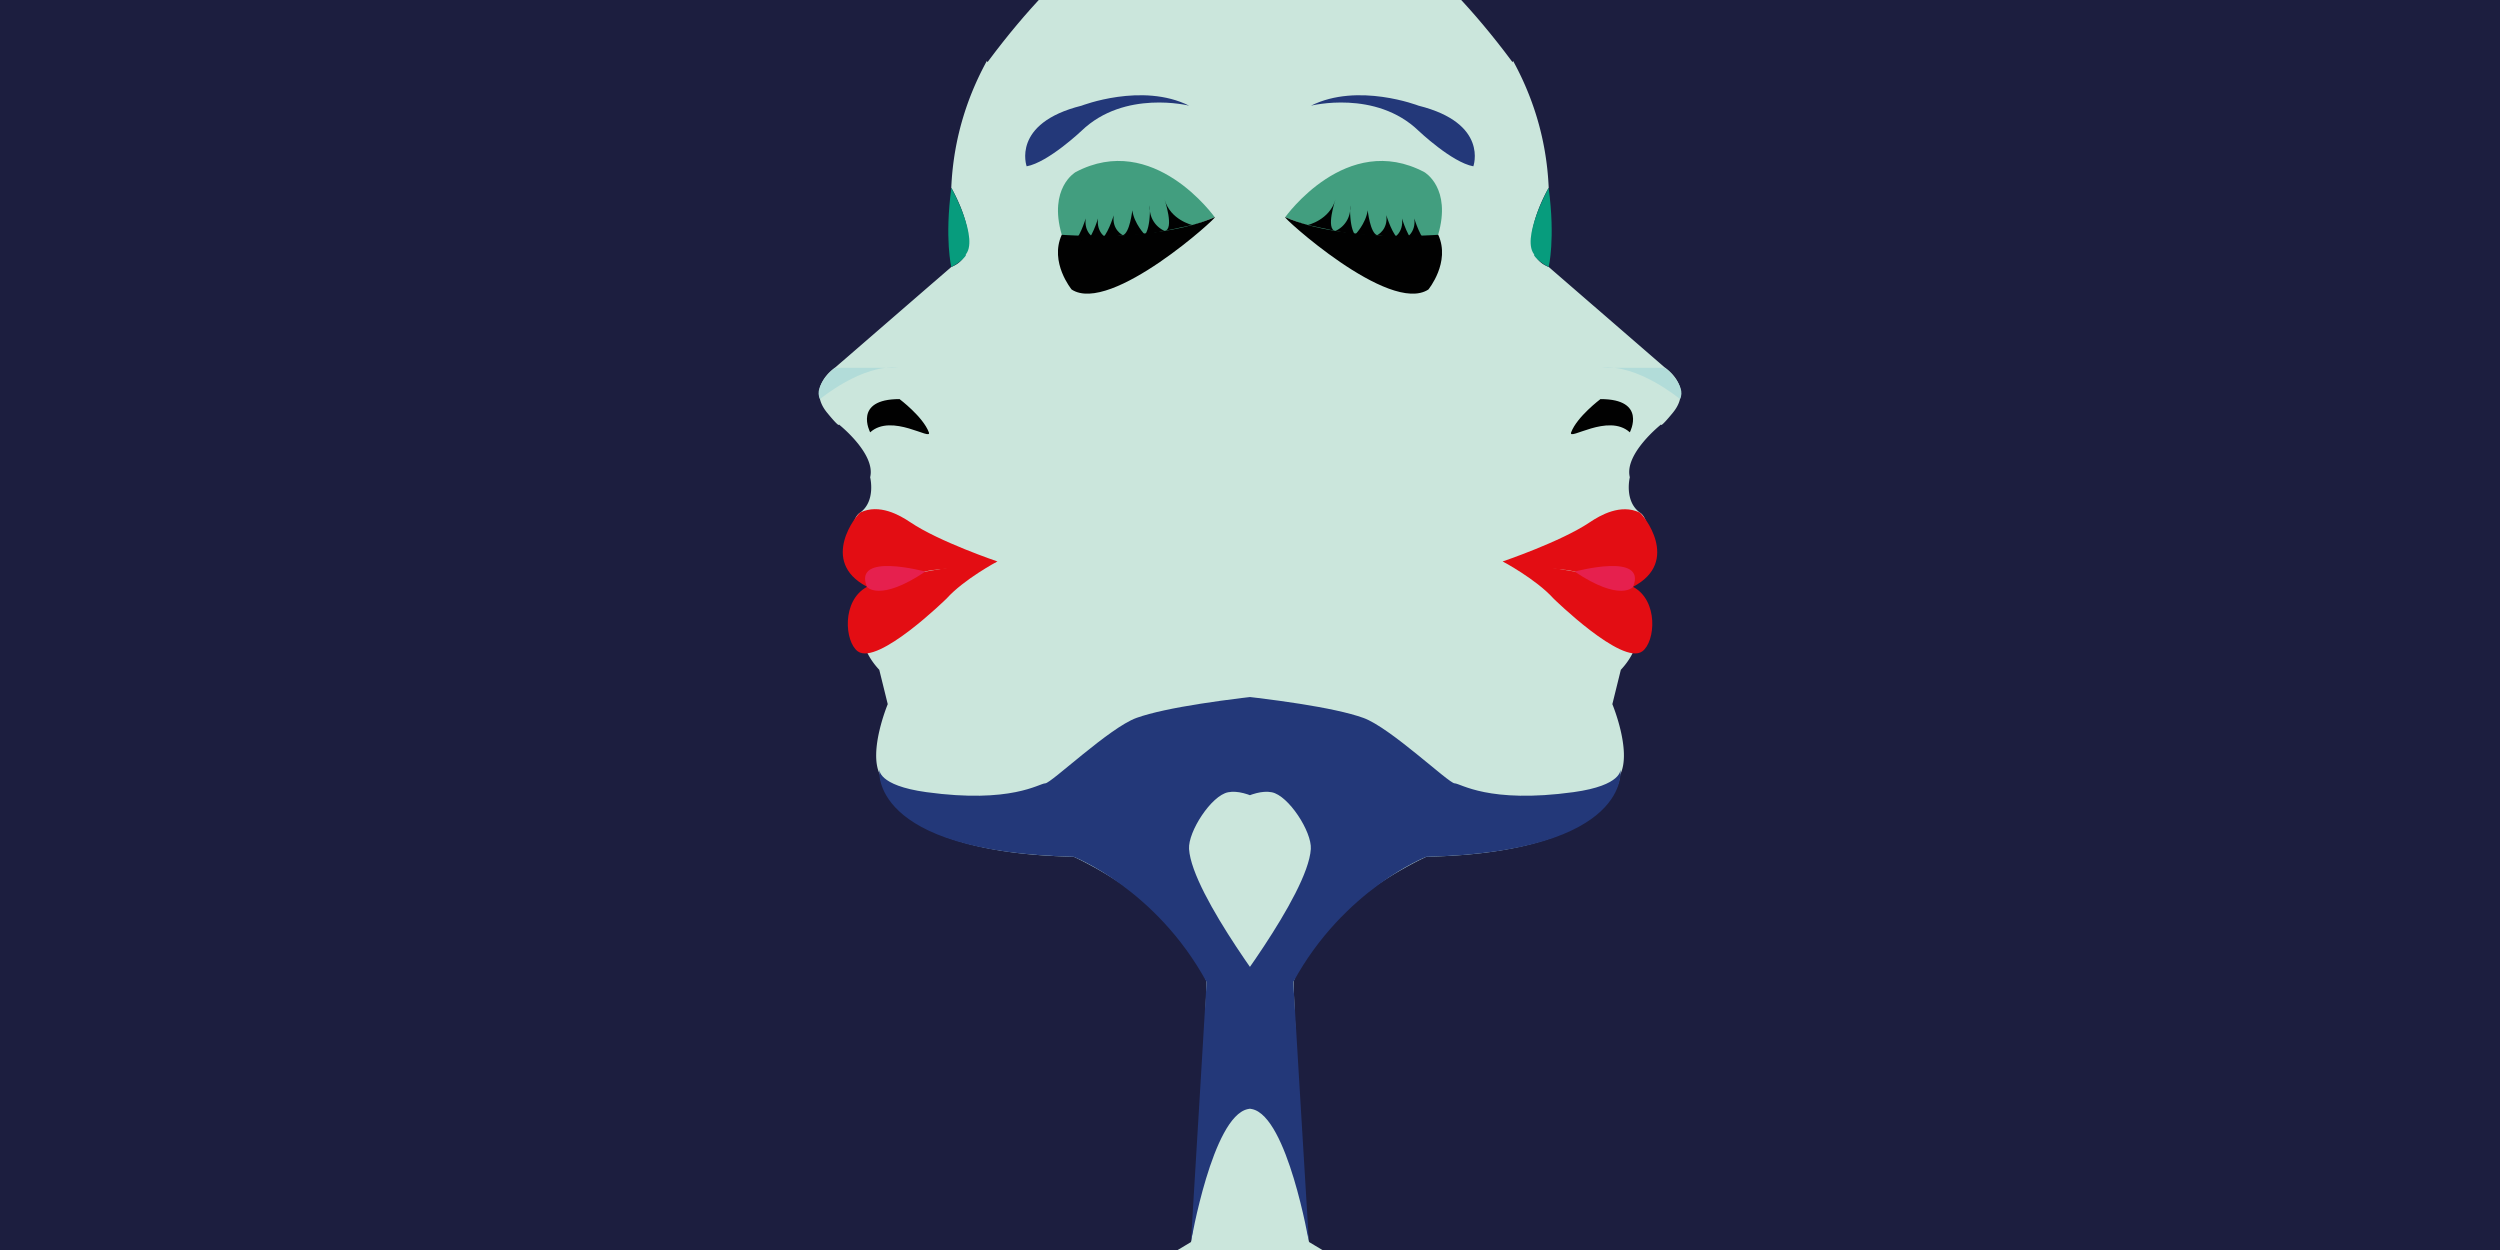 <svg id="Calque_1" data-name="Calque 1" xmlns="http://www.w3.org/2000/svg" xmlns:xlink="http://www.w3.org/1999/xlink" viewBox="0 0 1010.12 505.06"><defs><style>.cls-1,.cls-11{fill:none;}.cls-2{fill:#cbe6dc;}.cls-3,.cls-8{fill:#1c1e3f;}.cls-11,.cls-3{stroke:#1c1e3f;stroke-miterlimit:10;}.cls-4{fill:#233879;}.cls-5{fill:#131229;}.cls-6{clip-path:url(#clip-path);}.cls-7{clip-path:url(#clip-path-2);}.cls-9{clip-path:url(#clip-path-3);}.cls-10{clip-path:url(#clip-path-4);}.cls-12{clip-path:url(#clip-path-5);}.cls-13{clip-path:url(#clip-path-6);}.cls-14{clip-path:url(#clip-path-7);}.cls-15{fill:#010101;}.cls-16{fill:#e30d13;}.cls-17{fill:#429e7f;}.cls-18{fill:#079c7d;}.cls-19{fill:#b2dcd9;}.cls-20{fill:#e6204e;}.cls-21{clip-path:url(#clip-path-8);}.cls-22{clip-path:url(#clip-path-9);}.cls-23{clip-path:url(#clip-path-10);}.cls-24{clip-path:url(#clip-path-11);}.cls-25{clip-path:url(#clip-path-12);}.cls-26{clip-path:url(#clip-path-13);}.cls-27{clip-path:url(#clip-path-14);}.cls-28{clip-path:url(#clip-path-15);}.cls-29{clip-path:url(#clip-path-16);}.cls-30{clip-path:url(#clip-path-17);}.cls-31{clip-path:url(#clip-path-18);}.cls-32{clip-path:url(#clip-path-19);}.cls-33{clip-path:url(#clip-path-20);}.cls-34{clip-path:url(#clip-path-21);}.cls-35{clip-path:url(#clip-path-22);}.cls-36{clip-path:url(#clip-path-23);}.cls-37{clip-path:url(#clip-path-24);}.cls-38{clip-path:url(#clip-path-25);}.cls-39{fill:#1d223e;}</style><clipPath id="clip-path"><circle class="cls-1" cx="-1797.83" cy="9187.32" r="827.14"/></clipPath><clipPath id="clip-path-2"><rect class="cls-2" x="-1236.99" y="-213.56" width="485.19" height="485.19"/></clipPath><clipPath id="clip-path-3"><circle class="cls-3" cx="-1280.88" cy="210.92" r="698.62"/></clipPath><clipPath id="clip-path-4"><rect class="cls-1" x="-2277.35" y="-650.95" width="1823.06" height="1516.51" transform="translate(-2665.47 -326.16) rotate(-157.06)"/></clipPath><clipPath id="clip-path-5"><rect class="cls-2" x="505.06" width="505.06" height="505.06"/></clipPath><clipPath id="clip-path-6"><circle class="cls-3" cx="445.88" cy="460.1" r="727.23"/></clipPath><clipPath id="clip-path-7"><rect class="cls-1" x="-591.4" y="-437.07" width="1897.72" height="1578.61" transform="translate(549.39 815.93) rotate(-157.06)"/></clipPath><clipPath id="clip-path-8"><path class="cls-4" d="M803.28,618.21s41.94,41.3-12.51,39.92c0,0-118.91-26.76-124.42,56.24,0,0-32.34,42.75-111.92,41.22,0,0-76.52-24.67-153.22,111.74,0,0-23.55,67.42-32.29,0,0,0-18.63-134.88-161.46-144.46,0,0-52.23-9.55-115.57-57.79C74,651.46,67,644.86,52.8,639.59c0,0-90.16-27-41-78.43,0,0-27-49.76-89.83-8.25,0,0-109.93,33.41-71.52,127.47,0,0,38.89,38.59,107.39,50.06l104,35.11s41.58,177.77,114.51,240.24c0,0,13.5,79.75,15.9,129,0,0,95.95,95.38,390.4,39.6,0,0,12.71-93.38,35.8-171.09,0,0,103.59-93.29,102.29-241.32,0,0,103.73,79.18,181.16,17.8,0,0,61.5-64.68,8.31-121.63C910.2,658.13,853.55,595.68,803.28,618.21Z"/></clipPath><clipPath id="clip-path-9"><rect class="cls-5" x="-231.62" y="77.07" width="1174.01" height="1203.04" transform="translate(710.78 1357.18) rotate(-180)"/></clipPath><clipPath id="clip-path-10"><rect class="cls-2" x="505.06" y="601.64" width="505.06" height="505.06"/></clipPath><clipPath id="clip-path-11"><circle class="cls-3" cx="506.65" cy="1075.76" r="727.23"/></clipPath><clipPath id="clip-path-12"><rect class="cls-1" x="-530.63" y="178.6" width="1897.72" height="1578.61" transform="translate(426.19 2022.28) rotate(-157.06)"/></clipPath><clipPath id="clip-path-13"><path class="cls-4" d="M864.06,1233.88s41.93,41.3-12.52,39.92c0,0-118.91-26.76-124.42,56.24,0,0-32.34,42.75-111.92,41.22,0,0-76.52-24.67-153.22,111.74,0,0-23.55,67.42-32.29,0,0,0-18.63-134.88-161.46-144.46,0,0-52.22-9.55-115.57-57.79-17.89-13.62-24.84-20.22-39.09-25.49,0,0-90.16-27-41-78.43,0,0-27-49.76-89.83-8.25,0,0-109.93,33.41-71.51,127.47,0,0,38.89,38.59,107.39,50.06l104,35.11S164.19,1559,237.11,1621.46c0,0,13.5,79.75,15.9,129,0,0,95.95,95.38,390.4,39.6,0,0,12.71-93.38,35.81-171.09,0,0,103.58-93.29,102.28-241.32,0,0,103.73,79.18,181.16,17.8,0,0,61.5-64.68,8.32-121.63C971,1273.8,914.32,1211.35,864.06,1233.88Z"/></clipPath><clipPath id="clip-path-14"><rect class="cls-5" x="-170.84" y="692.74" width="1174.01" height="1203.04" transform="translate(832.33 2588.52) rotate(-180)"/></clipPath><clipPath id="clip-path-15"><rect class="cls-2" y="601.64" width="505.06" height="505.06" transform="translate(505.06 1708.34) rotate(-180)"/></clipPath><clipPath id="clip-path-16"><circle class="cls-3" cx="503.47" cy="1075.76" r="727.23"/></clipPath><clipPath id="clip-path-17"><rect class="cls-1" x="-356.97" y="178.6" width="1897.72" height="1578.61" transform="translate(-330.41 307.2) rotate(-22.94)"/></clipPath><clipPath id="clip-path-18"><path class="cls-4" d="M146.07,1233.88s-41.94,41.3,12.51,39.92c0,0,118.91-26.76,124.42,56.24,0,0,32.34,42.75,111.92,41.22,0,0,76.52-24.67,153.22,111.74,0,0,23.55,67.42,32.29,0,0,0,18.63-134.88,161.46-144.46,0,0,52.23-9.55,115.57-57.79,17.89-13.62,24.85-20.22,39.09-25.49,0,0,90.16-27,41-78.43,0,0,27-49.76,89.83-8.25,0,0,109.93,33.41,71.52,127.47,0,0-38.89,38.59-107.4,50.06l-104,35.11S845.94,1559,773,1621.46c0,0-13.5,79.75-15.9,129,0,0-96,95.38-390.4,39.6,0,0-12.71-93.38-35.81-171.09,0,0-103.58-93.29-102.28-241.32,0,0-103.73,79.18-181.16,17.8,0,0-61.5-64.68-8.32-121.63C39.14,1273.8,95.8,1211.35,146.07,1233.88Z"/></clipPath><clipPath id="clip-path-19"><rect class="cls-5" x="6.95" y="692.74" width="1174.01" height="1203.04"/></clipPath><clipPath id="clip-path-20"><rect class="cls-2" width="505.06" height="505.06" transform="translate(505.06 505.06) rotate(-180)"/></clipPath><clipPath id="clip-path-21"><circle class="cls-3" cx="564.24" cy="460.1" r="727.23"/></clipPath><clipPath id="clip-path-22"><rect class="cls-1" x="-296.2" y="-437.07" width="1897.72" height="1578.61" transform="translate(-85.67 282.2) rotate(-22.94)"/></clipPath><clipPath id="clip-path-23"><path class="cls-4" d="M206.84,618.21s-41.94,41.3,12.51,39.92c0,0,118.91-26.76,124.43,56.24,0,0,32.33,42.75,111.92,41.22,0,0,76.51-24.67,153.21,111.74,0,0,23.56,67.42,32.29,0,0,0,18.63-134.88,161.46-144.46,0,0,52.23-9.55,115.57-57.79,17.89-13.62,24.85-20.22,39.09-25.49,0,0,90.16-27,41-78.43,0,0,27-49.76,89.83-8.25,0,0,109.93,33.41,71.52,127.47,0,0-38.89,38.59-107.39,50.06l-104,35.11s-41.58,177.77-114.51,240.24c0,0-13.5,79.75-15.9,129,0,0-96,95.38-390.4,39.6,0,0-12.71-93.38-35.8-171.09,0,0-103.59-93.29-102.29-241.32,0,0-103.73,79.18-181.16,17.8,0,0-61.5-64.68-8.31-121.63C99.92,658.13,156.58,595.68,206.84,618.21Z"/></clipPath><clipPath id="clip-path-24"><rect class="cls-5" x="67.72" y="77.07" width="1174.01" height="1203.04"/></clipPath><clipPath id="clip-path-25"><rect class="cls-1" x="-609.26" y="360.46" width="482.36" height="482.36"/></clipPath></defs><rect class="cls-2" x="-1236.99" y="-213.56" width="485.19" height="485.19"/><g class="cls-7"><circle class="cls-8" cx="-1280.88" cy="210.92" r="698.62"/><g class="cls-9"><g class="cls-10"><polygon class="cls-5" points="-2121.18 1205.6 -2012.5 1445.16 59.3 480.48 -49.39 240.91 -2121.18 1205.6"/></g></g><circle class="cls-11" cx="-1280.88" cy="210.92" r="698.62"/></g><rect class="cls-2" x="505.06" width="505.06" height="505.06"/><g class="cls-12"><rect class="cls-3" x="-512.04" y="-515.66" width="1912.65" height="1912.65" transform="translate(888.58 881.33) rotate(-180)"/><circle class="cls-8" cx="445.88" cy="460.1" r="727.23"/><g class="cls-13"><g class="cls-14"><polygon class="cls-3" points="-919.43 519.56 -806.29 768.93 1350.35 -235.26 1237.21 -484.63 -919.43 519.56"/><polygon class="cls-3" points="-637.99 988.54 -524.85 1237.92 1631.78 233.73 1518.64 -15.65 -637.99 988.54"/><polygon class="cls-3" points="-524.61 1237.58 -411.48 1486.95 1745.16 482.76 1632.02 233.39 -524.61 1237.58"/><polygon class="cls-5" points="-428.83 1495.51 -315.7 1744.88 1840.94 740.69 1727.8 491.31 -428.83 1495.51"/></g></g><circle class="cls-11" cx="445.88" cy="460.1" r="727.23"/><path class="cls-2" d="M-140,894.71c-9.47-12.12-18.06-32.43-26.72-45.08,15.7-23.89,32-46.75,46.76-64,0,0,17.39-28.45,26.87-49,0,0,61.65-202.32,185.73-212.6,0,0,96.42-3.16,122.5-11.06,0,0,119.34-4.74,184.94-138.31V330.38l1.58-62.44-30-83s-23.71-52.16,31.61-63.23c0,0,91.68,12.65,71.92-98.79,0,0-19.76-96.42,59.28-66.78,0,0,87.72,36.75,91.28,119.73,0,0-15.41,26.08,0,32l47,40.7s11.78,7.66,3.17,18.18c-5.34,6.52-4.75,4.74-4.75,4.74s-15,11.86-12.64,21.34c0,0-2.37,9.49,4,14.23,0,0,9.7,4.65-6.11,30.73,0,0,13.63,16.61-1.53,32.85l-3.42,13.87s7.9,19,3.16,28.45c0,0-.79,31.62-78.25,33.2,0,0-44.25,19.76-53.74,50.58,0,0,3.16,88.52,6.32,105.11,0,0,52,31.43,60.86,33.2,4,.79,56.9,12.64,69.55,19.76,0,0,58.48,189.68,36.35,173.08,0,0-264.76,144-313.76,177.15,0,0-205.49-189.8-289.26-203.23,0,0-34,98-127.25,185.73,0,0-24.72,39-47.3,72.84A686.1,686.1,0,0,1-140,894.71Z"/><path class="cls-15" d="M634.82,174.68c-1.39,3.7,15-7.9,23.71,0,0,0,7.11-13.43-11.86-13.43C646.67,161.25,637.19,168.36,634.82,174.68Z"/><path class="cls-16" d="M607.16,226.85s23.49-7.95,35.17-15.81c4.29-2.89,12.51-7.59,20.15-3.95,1.29.61,16.9,19.76-2.64,30,0,0-3.82-1.49-23.62-6.17C628.1,229,614.27,230,607.16,226.85Z"/><path class="cls-16" d="M607.16,226.85s13.43,7.11,20.55,15c0,0,27.75,27.23,35.84,21.34,5.33-3.87,6.64-20.55-3.71-26.08C659.84,237.12,649.84,231.59,607.16,226.85Z"/><path class="cls-17" d="M581.08,94.86s-24.6,8.34-61.79-7.11c0,0,24.77-34.91,56.25-18.18C575.54,69.57,586.61,75.89,581.08,94.86Z"/><path class="cls-15" d="M519.29,87.75c-2.14-.94,42,39.51,57.83,29.24,0,0,9.07-11,4-22.13C581.08,94.86,542.86,98,519.29,87.75Z"/><path class="cls-4" d="M595.3,67.2s6.32-17.39-22.13-24.5c0,0-24.5-9.49-43.47,0,0,0,26.09-6.59,43.47,10.14C573.17,52.84,586.61,65.62,595.3,67.2Z"/><path class="cls-18" d="M625.73,75.89s-11.66,21.22-5.48,27.31c-1.35-1.27,0,1.77,5.48,4.7C625.73,107.9,628.5,96.68,625.73,75.89Z"/><path class="cls-4" d="M441.19,222.89s-4,41.1,8.69,53.75c0,0,77.06,4.82,101,13.43,11,4,34.49,26.44,36.86,26.44s13.68,8.28,48,3.56c19.84-2.73,19-9.22,19-9.22s5.06,33.32-78.45,35.34c0,0-33.29,13-53.74,50.58,0,0,3.95,66.39,6.32,105.11,0,0-8.65-50.6-22.92-53.74-28.92-6.36-66.43,60-83,84.57-9.15,13.57-26.08,60.06-26.08,60.06,4.74,0-7.11-54.25,0-70.34,15.07-34.13,61.64-49,95.63-114.6,0,0,36-46.17,37.14-64.8.45-6.95-9-21.62-15.8-22.92-15.22-2.9-41.84,28.08-56.91,24.5-21.06-5-55.58-66.4-55.58-66.4l.26-10.27-14.6-40.35S407,267.35,441.19,222.89Z"/><path class="cls-4" d="M381.91,573l-5.76-158s-16.24,21.35-24.22,29.27Z"/><path class="cls-3" d="M611.07,24.2S712.08-143.47,506-106.73c-3.89.69-211.2-52.87-241.65,80.52-3.6,15.79,2.18,28.6-41.29,49.94-20.17,9.9-55.93,34.63-48.21,75.87,2,10.87,3.82,34-22,48.88-25.34,14.57-41.42,36.71-23.68,90.23,3.84,11.6,26.22,28.61,32.56,43.2,9.87,22.7-5.36,35.91-13.74,52.42-8.68,17.12-15.95,64,42.36,64,24.67,0,7.53,47.09,28.77,64,28.45,22.66,53.74-11.07,79.39,2.71,27.53,14.79,90,25.63,122.88-39.77,9.41-18.75,18.64-52.12,6.8-75.31,0,0-26.6-42.33-26.95-64.15-.5-30.34,33.36-21.81,40-63,2-12.64-3.57-25.66-31.62-40.3-11.06-5.78-33.19-30,9.49-49,0,0,69.43-10,58.82-77.34,0,0-5.08-39.63,17.05-55.44,0,0,20.55-22.92,11.06-41.89C506-41.08,548.54-59.55,611.07,24.2Z"/><path class="cls-15" d="M528.4,90.91s8.81-2,11.18-10.28c0,0-4.08,12.09,0,12.68Z"/><path class="cls-15" d="M539.58,93.31A10.16,10.16,0,0,0,545.51,83s-.39,8.69,2,11.85h0Z"/><path class="cls-15" d="M547.49,94.86s4.34-4.35,5.13-9.88c0,0,1,9.27,3.86,10.06Z"/><path class="cls-15" d="M556.48,95s4.44-2.13,3.65-8.07c0,0,2.77,9.08,5.53,9.87l-2.76-.79Z"/><path class="cls-15" d="M562.8,96.33s4.45-2.13,3.66-8.07c0,0,2.77,9.08,5.53,9.87l-2.76-.79Z"/><path class="cls-15" d="M567.78,96.33s4.45-2.13,3.66-8.07c0,0,2.77,9.08,5.53,9.87l-2.76-.79Z"/><path class="cls-19" d="M678.8,161.25S661.68,147,647.29,148.6h25.46S681.69,155.72,678.8,161.25Z"/><path class="cls-20" d="M659.84,237.12s-5,6.3-23.62-6.17C636.22,231,665.65,222.89,659.84,237.12Z"/><path class="cls-4" d="M803.28,618.21s41.94,41.3-12.51,39.92c0,0-118.91-26.76-124.42,56.24,0,0-32.34,42.75-111.92,41.22,0,0-76.52-24.67-153.22,111.74,0,0-23.55,67.42-32.29,0,0,0-18.63-134.88-161.46-144.46,0,0-52.23-9.55-115.57-57.79C74,651.46,67,644.86,52.8,639.59c0,0-90.16-27-41-78.43,0,0-27-49.76-89.83-8.25,0,0-109.93,33.41-71.52,127.47,0,0,38.89,38.59,107.39,50.06l104,35.11s41.58,177.77,114.51,240.24c0,0,13.5,79.75,15.9,129,0,0,95.95,95.38,390.4,39.6,0,0,12.71-93.38,35.8-171.09,0,0,103.59-93.29,102.29-241.32,0,0,103.73,79.18,181.16,17.8,0,0,61.5-64.68,8.31-121.63C910.2,658.13,853.55,595.68,803.28,618.21Z"/><g class="cls-21"><rect class="cls-5" x="-231.62" y="77.07" width="1174.01" height="1203.04" transform="translate(710.78 1357.18) rotate(-180)"/><g class="cls-22"><polygon class="cls-20" points="-430.71 858.46 -319.45 976.54 647.12 -49.29 535.86 -167.38 -430.71 858.46"/><polygon class="cls-20" points="-319.39 976.3 -208.13 1094.38 758.45 68.55 647.19 -49.54 -319.39 976.3"/><polygon class="cls-20" points="-215.81 1102.9 -104.55 1220.99 862.02 195.15 750.76 77.07 -215.81 1102.9"/><polygon class="cls-20" points="-81.42 1192.99 29.85 1311.07 996.42 285.24 885.16 167.15 -81.42 1192.99"/><polygon class="cls-20" points="38.36 1301.74 149.62 1419.82 1116.2 393.99 1004.94 275.91 38.36 1301.74"/><polygon class="cls-20" points="141.94 1428.35 253.2 1546.43 1219.77 520.6 1108.51 402.51 141.94 1428.35"/></g></g></g><rect class="cls-2" x="505.06" y="601.64" width="505.06" height="505.06"/><g class="cls-23"><rect class="cls-3" x="-451.27" y="100.01" width="1912.65" height="1912.65" transform="translate(1010.12 2112.67) rotate(-180)"/><circle class="cls-8" cx="506.65" cy="1075.76" r="727.23"/><g class="cls-24"><g class="cls-25"><polygon class="cls-3" points="-858.65 1135.22 -745.52 1384.6 1411.12 380.41 1297.98 131.03 -858.65 1135.22"/></g></g><circle class="cls-11" cx="506.65" cy="1075.76" r="727.23"/><path class="cls-3" d="M671.84,639.87s101-167.67-105.07-130.93c-3.89.69-211.21-52.87-241.66,80.52-3.6,15.79,2.18,28.6-41.28,49.94-20.18,9.9-55.94,34.63-48.22,75.87,2,10.87,3.82,34-22,48.88-25.34,14.57-41.42,36.71-23.68,90.23,3.84,11.6,26.22,28.61,32.56,43.2,9.87,22.69-5.36,35.91-13.74,52.42-8.68,17.12-16,64,42.36,64,24.67,0,7.53,47.09,28.77,64,28.46,22.65,53.75-11.07,79.39,2.71,27.53,14.79,90,25.63,122.88-39.77,9.41-18.75,18.64-52.12,6.8-75.31,0,0-26.6-42.33-26.95-64.15-.5-30.35,33.36-21.81,40-63,2-12.64-3.57-25.66-31.62-40.3-11.06-5.78-33.19-30,9.49-49,0,0,69.43-10,58.82-77.34,0,0-5.08-39.63,17.05-55.44,0,0,20.55-22.92,11.07-41.89C566.77,574.59,609.31,556.12,671.84,639.87Z"/><path class="cls-4" d="M864.06,1233.88s41.93,41.3-12.52,39.92c0,0-118.91-26.76-124.42,56.24,0,0-32.34,42.75-111.92,41.22,0,0-76.52-24.67-153.22,111.74,0,0-23.55,67.42-32.29,0,0,0-18.63-134.88-161.46-144.46,0,0-52.22-9.55-115.57-57.79-17.89-13.62-24.84-20.22-39.09-25.49,0,0-90.16-27-41-78.43,0,0-27-49.76-89.83-8.25,0,0-109.93,33.41-71.51,127.47,0,0,38.89,38.59,107.39,50.06l104,35.11S164.19,1559,237.11,1621.46c0,0,13.5,79.75,15.9,129,0,0,95.95,95.38,390.4,39.6,0,0,12.71-93.38,35.81-171.09,0,0,103.58-93.29,102.28-241.32,0,0,103.73,79.18,181.16,17.8,0,0,61.5-64.68,8.32-121.63C971,1273.8,914.32,1211.35,864.06,1233.88Z"/><g class="cls-26"><rect class="cls-5" x="-170.84" y="692.74" width="1174.01" height="1203.04" transform="translate(832.33 2588.52) rotate(-180)"/><g class="cls-27"><polygon class="cls-20" points="-369.94 1474.13 -258.68 1592.21 707.9 566.38 596.64 448.29 -369.94 1474.13"/></g></g></g><rect class="cls-2" y="601.64" width="505.06" height="505.06" transform="translate(505.06 1708.34) rotate(-180)"/><g class="cls-28"><rect class="cls-3" x="-451.27" y="100.01" width="1912.65" height="1912.65"/><circle class="cls-8" cx="503.47" cy="1075.76" r="727.23"/><g class="cls-29"><g class="cls-30"><polygon class="cls-3" points="1868.78 1135.22 1755.64 1384.6 -401 380.41 -287.86 131.03 1868.78 1135.22"/></g></g><circle class="cls-11" cx="503.47" cy="1075.76" r="727.23"/><path class="cls-3" d="M338.28,639.87s-101-167.67,105.08-130.93c3.89.69,211.2-52.87,241.65,80.52,3.6,15.79-2.18,28.6,41.29,49.94,20.17,9.9,55.93,34.63,48.21,75.87-2,10.87-3.82,34,22,48.88,25.34,14.57,41.42,36.71,23.68,90.23C816.36,866,794,883,787.64,897.58c-9.87,22.69,5.36,35.91,13.74,52.42,8.68,17.12,16,64-42.36,64-24.67,0-7.53,47.09-28.77,64-28.45,22.65-53.75-11.07-79.39,2.71-27.53,14.79-90,25.63-122.88-39.77-9.41-18.75-18.64-52.12-6.8-75.31,0,0,26.6-42.33,27-64.15.5-30.35-33.36-21.81-40-63-2-12.64,3.57-25.66,31.62-40.3,11.06-5.78,33.19-30-9.49-49,0,0-69.43-10-58.82-77.34,0,0,5.08-39.63-17.05-55.44,0,0-20.55-22.92-11.06-41.89C443.36,574.59,400.81,556.12,338.28,639.87Z"/><path class="cls-4" d="M146.07,1233.88s-41.94,41.3,12.51,39.92c0,0,118.91-26.76,124.42,56.24,0,0,32.34,42.75,111.92,41.22,0,0,76.52-24.67,153.22,111.74,0,0,23.55,67.42,32.29,0,0,0,18.63-134.88,161.46-144.46,0,0,52.23-9.55,115.57-57.79,17.89-13.62,24.85-20.22,39.09-25.49,0,0,90.16-27,41-78.43,0,0,27-49.76,89.83-8.25,0,0,109.93,33.41,71.52,127.47,0,0-38.89,38.59-107.4,50.06l-104,35.11S845.94,1559,773,1621.46c0,0-13.5,79.75-15.9,129,0,0-96,95.38-390.4,39.6,0,0-12.71-93.38-35.81-171.09,0,0-103.58-93.29-102.28-241.32,0,0-103.73,79.18-181.16,17.8,0,0-61.5-64.68-8.32-121.63C39.14,1273.8,95.8,1211.35,146.07,1233.88Z"/><g class="cls-31"><rect class="cls-5" x="6.95" y="692.74" width="1174.01" height="1203.04"/><g class="cls-32"><polygon class="cls-20" points="1380.06 1474.13 1268.8 1592.21 302.23 566.38 413.49 448.29 1380.06 1474.13"/></g></g></g><rect class="cls-2" width="505.06" height="505.06" transform="translate(505.06 505.06) rotate(-180)"/><g class="cls-33"><rect class="cls-3" x="-390.49" y="-515.66" width="1912.65" height="1912.65"/><circle class="cls-8" cx="564.24" cy="460.1" r="727.23"/><g class="cls-34"><g class="cls-35"><polygon class="cls-3" points="1929.55 519.56 1816.41 768.93 -340.22 -235.26 -227.09 -484.63 1929.55 519.56"/><polygon class="cls-3" points="1648.11 988.54 1534.97 1237.92 -621.66 233.73 -508.52 -15.65 1648.11 988.54"/><polygon class="cls-3" points="1534.73 1237.58 1421.6 1486.95 -735.04 482.76 -621.9 233.39 1534.73 1237.58"/><polygon class="cls-5" points="1438.95 1495.51 1325.82 1744.88 -830.82 740.69 -717.68 491.31 1438.95 1495.51"/></g></g><circle class="cls-11" cx="564.24" cy="460.1" r="727.23"/><path class="cls-2" d="M1150.11,894.71c9.47-12.12,18.06-32.43,26.72-45.08-15.7-23.89-32-46.75-46.76-64,0,0-17.38-28.45-26.87-49,0,0-61.64-202.32-185.73-212.6,0,0-96.42-3.16-122.5-11.06,0,0-119.34-4.74-184.94-138.31V330.38l-1.58-62.44,30-83s23.71-52.16-31.61-63.23c0,0-91.68,12.65-71.92-98.79,0,0,19.76-96.42-59.28-66.78,0,0-87.72,36.75-91.28,119.73,0,0,15.41,26.08,0,32l-47,40.7s-11.78,7.66-3.17,18.18c5.34,6.52,4.75,4.74,4.75,4.74s15,11.86,12.64,21.34c0,0,2.37,9.49-3.95,14.23,0,0-9.7,4.65,6.11,30.73,0,0-13.63,16.61,1.53,32.85l3.42,13.87s-7.9,19-3.16,28.45c0,0,.79,31.62,78.25,33.2,0,0,44.26,19.76,53.74,50.58,0,0-3.16,88.52-6.32,105.11,0,0-52,31.43-60.86,33.2-4,.79-56.9,12.64-69.55,19.76,0,0-58.48,189.68-36.35,173.08,0,0,264.76,144,313.76,177.15,0,0,205.49-189.8,289.26-203.23,0,0,34,98,127.25,185.73,0,0,24.72,39,47.3,72.84A686.1,686.1,0,0,0,1150.11,894.71Z"/><path class="cls-15" d="M375.3,174.68c1.39,3.7-15-7.9-23.71,0,0,0-7.11-13.43,11.86-13.43C363.45,161.25,372.93,168.36,375.3,174.68Z"/><path class="cls-16" d="M403,226.85S379.47,218.9,367.79,211c-4.29-2.89-12.51-7.59-20.15-3.95-1.29.61-16.9,19.76,2.65,30,0,0,3.81-1.49,23.61-6.17C382,229,395.85,230,403,226.85Z"/><path class="cls-16" d="M403,226.85s-13.43,7.11-20.54,15c0,0-27.76,27.23-35.85,21.34-5.33-3.87-6.64-20.55,3.72-26.08C350.29,237.12,360.29,231.59,403,226.85Z"/><path class="cls-17" d="M429,94.86s24.61,8.34,61.79-7.11c0,0-24.77-34.91-56.25-18.18C434.58,69.57,423.51,75.89,429,94.86Z"/><path class="cls-15" d="M490.83,87.75c2.14-.94-42,39.51-57.83,29.24,0,0-9.07-11-4-22.13C429,94.86,467.26,98,490.83,87.75Z"/><path class="cls-4" d="M414.82,67.2S408.5,49.81,437,42.7c0,0,24.5-9.49,43.47,0,0,0-26.08-6.59-43.47,10.14C437,52.84,423.51,65.62,414.82,67.2Z"/><path class="cls-18" d="M384.39,75.89s11.66,21.22,5.48,27.31c1.35-1.27-.05,1.77-5.48,4.7C384.39,107.9,381.62,96.68,384.39,75.89Z"/><path class="cls-4" d="M568.93,222.89s4,41.1-8.69,53.75c0,0-77.06,4.82-101.05,13.43-11,4-34.49,26.44-36.86,26.44s-13.68,8.28-48,3.56c-19.84-2.73-19-9.22-19-9.22s-5,33.32,78.45,35.34c0,0,33.29,13,53.74,50.58,0,0-3.95,66.39-6.32,105.11,0,0,8.65-50.6,22.92-53.74,28.93-6.36,66.43,60,83,84.57,9.15,13.57,26.08,60.06,26.08,60.06-4.74,0,7.11-54.25,0-70.34-15.07-34.13-61.64-49-95.63-114.6,0,0-36-46.17-37.14-64.8-.45-6.95,9-21.62,15.8-22.92,15.22-2.9,41.84,28.08,56.91,24.5,21.06-5,55.58-66.4,55.58-66.4l-.26-10.27,14.6-40.35S603.12,267.35,568.93,222.89Z"/><path class="cls-4" d="M628.21,573,634,415s16.24,21.35,24.22,29.27Z"/><path class="cls-3" d="M399.05,24.2S298-143.47,504.13-106.73c3.89.69,211.2-52.87,241.65,80.52,3.6,15.79-2.18,28.6,41.29,49.94,20.17,9.9,55.93,34.63,48.21,75.87-2,10.87-3.82,34,22,48.88,25.34,14.57,41.42,36.71,23.69,90.23-3.85,11.6-26.23,28.61-32.57,43.2-9.87,22.7,5.36,35.91,13.74,52.42,8.68,17.12,16,64-42.36,64-24.67,0-7.52,47.09-28.77,64-28.45,22.66-53.74-11.07-79.39,2.71-27.53,14.79-90,25.63-122.88-39.77-9.41-18.75-18.64-52.12-6.79-75.31,0,0,26.59-42.33,26.94-64.15.5-30.34-33.36-21.81-40-63-2-12.64,3.58-25.66,31.62-40.3,11.06-5.78,33.19-30-9.49-49,0,0-69.43-10-58.82-77.34,0,0,5.08-39.63-17-55.44,0,0-20.55-22.92-11.06-41.89C504.13-41.08,461.58-59.55,399.05,24.2Z"/><path class="cls-15" d="M481.72,90.91s-8.81-2-11.18-10.28c0,0,4.08,12.09,0,12.68Z"/><path class="cls-15" d="M470.54,93.31A10.16,10.16,0,0,1,464.61,83s.4,8.69-2,11.85h0Z"/><path class="cls-15" d="M462.63,94.86s-4.34-4.35-5.13-9.88c0,0-1,9.27-3.85,10.06Z"/><path class="cls-15" d="M453.65,95S449.2,92.91,450,87c0,0-2.77,9.08-5.53,9.87l2.76-.79Z"/><path class="cls-15" d="M447.32,96.33s-4.45-2.13-3.66-8.07c0,0-2.76,9.08-5.53,9.87l2.77-.79Z"/><path class="cls-15" d="M442.34,96.33s-4.45-2.13-3.66-8.07c0,0-2.77,9.08-5.53,9.87l2.76-.79Z"/><path class="cls-19" d="M331.32,161.25S348.45,147,362.84,148.6H337.37S328.43,155.72,331.32,161.25Z"/><path class="cls-20" d="M350.29,237.12s5,6.3,23.61-6.17C373.9,231,344.47,222.89,350.29,237.12Z"/><path class="cls-4" d="M206.84,618.21s-41.94,41.3,12.51,39.92c0,0,118.91-26.76,124.43,56.24,0,0,32.33,42.75,111.92,41.22,0,0,76.51-24.67,153.21,111.74,0,0,23.56,67.42,32.29,0,0,0,18.63-134.88,161.46-144.46,0,0,52.23-9.55,115.57-57.79,17.89-13.62,24.85-20.22,39.09-25.49,0,0,90.16-27,41-78.43,0,0,27-49.76,89.83-8.25,0,0,109.93,33.41,71.52,127.47,0,0-38.89,38.59-107.39,50.06l-104,35.11s-41.58,177.77-114.51,240.24c0,0-13.5,79.75-15.9,129,0,0-96,95.38-390.4,39.6,0,0-12.71-93.38-35.8-171.09,0,0-103.59-93.29-102.29-241.32,0,0-103.73,79.18-181.16,17.8,0,0-61.5-64.68-8.31-121.63C99.92,658.13,156.58,595.68,206.84,618.21Z"/><g class="cls-36"><rect class="cls-5" x="67.72" y="77.07" width="1174.01" height="1203.04"/><g class="cls-37"><polygon class="cls-20" points="1440.83 858.46 1329.57 976.54 363 -49.29 474.26 -167.38 1440.83 858.46"/><polygon class="cls-20" points="1329.51 976.3 1218.25 1094.38 251.67 68.55 362.94 -49.54 1329.51 976.3"/><polygon class="cls-20" points="1225.93 1102.9 1114.67 1220.99 148.1 195.15 259.36 77.07 1225.93 1102.9"/><polygon class="cls-20" points="1091.54 1192.99 980.27 1311.07 13.7 285.24 124.96 167.15 1091.54 1192.99"/><polygon class="cls-20" points="971.76 1301.74 860.5 1419.82 -106.08 393.99 5.18 275.91 971.76 1301.74"/><polygon class="cls-20" points="868.18 1428.35 756.92 1546.43 -209.65 520.6 -98.39 402.51 868.18 1428.35"/></g></g></g><g class="cls-38"><rect class="cls-39" x="-1140.38" y="-197.66" width="1544.6" height="1598.61"/></g></svg>